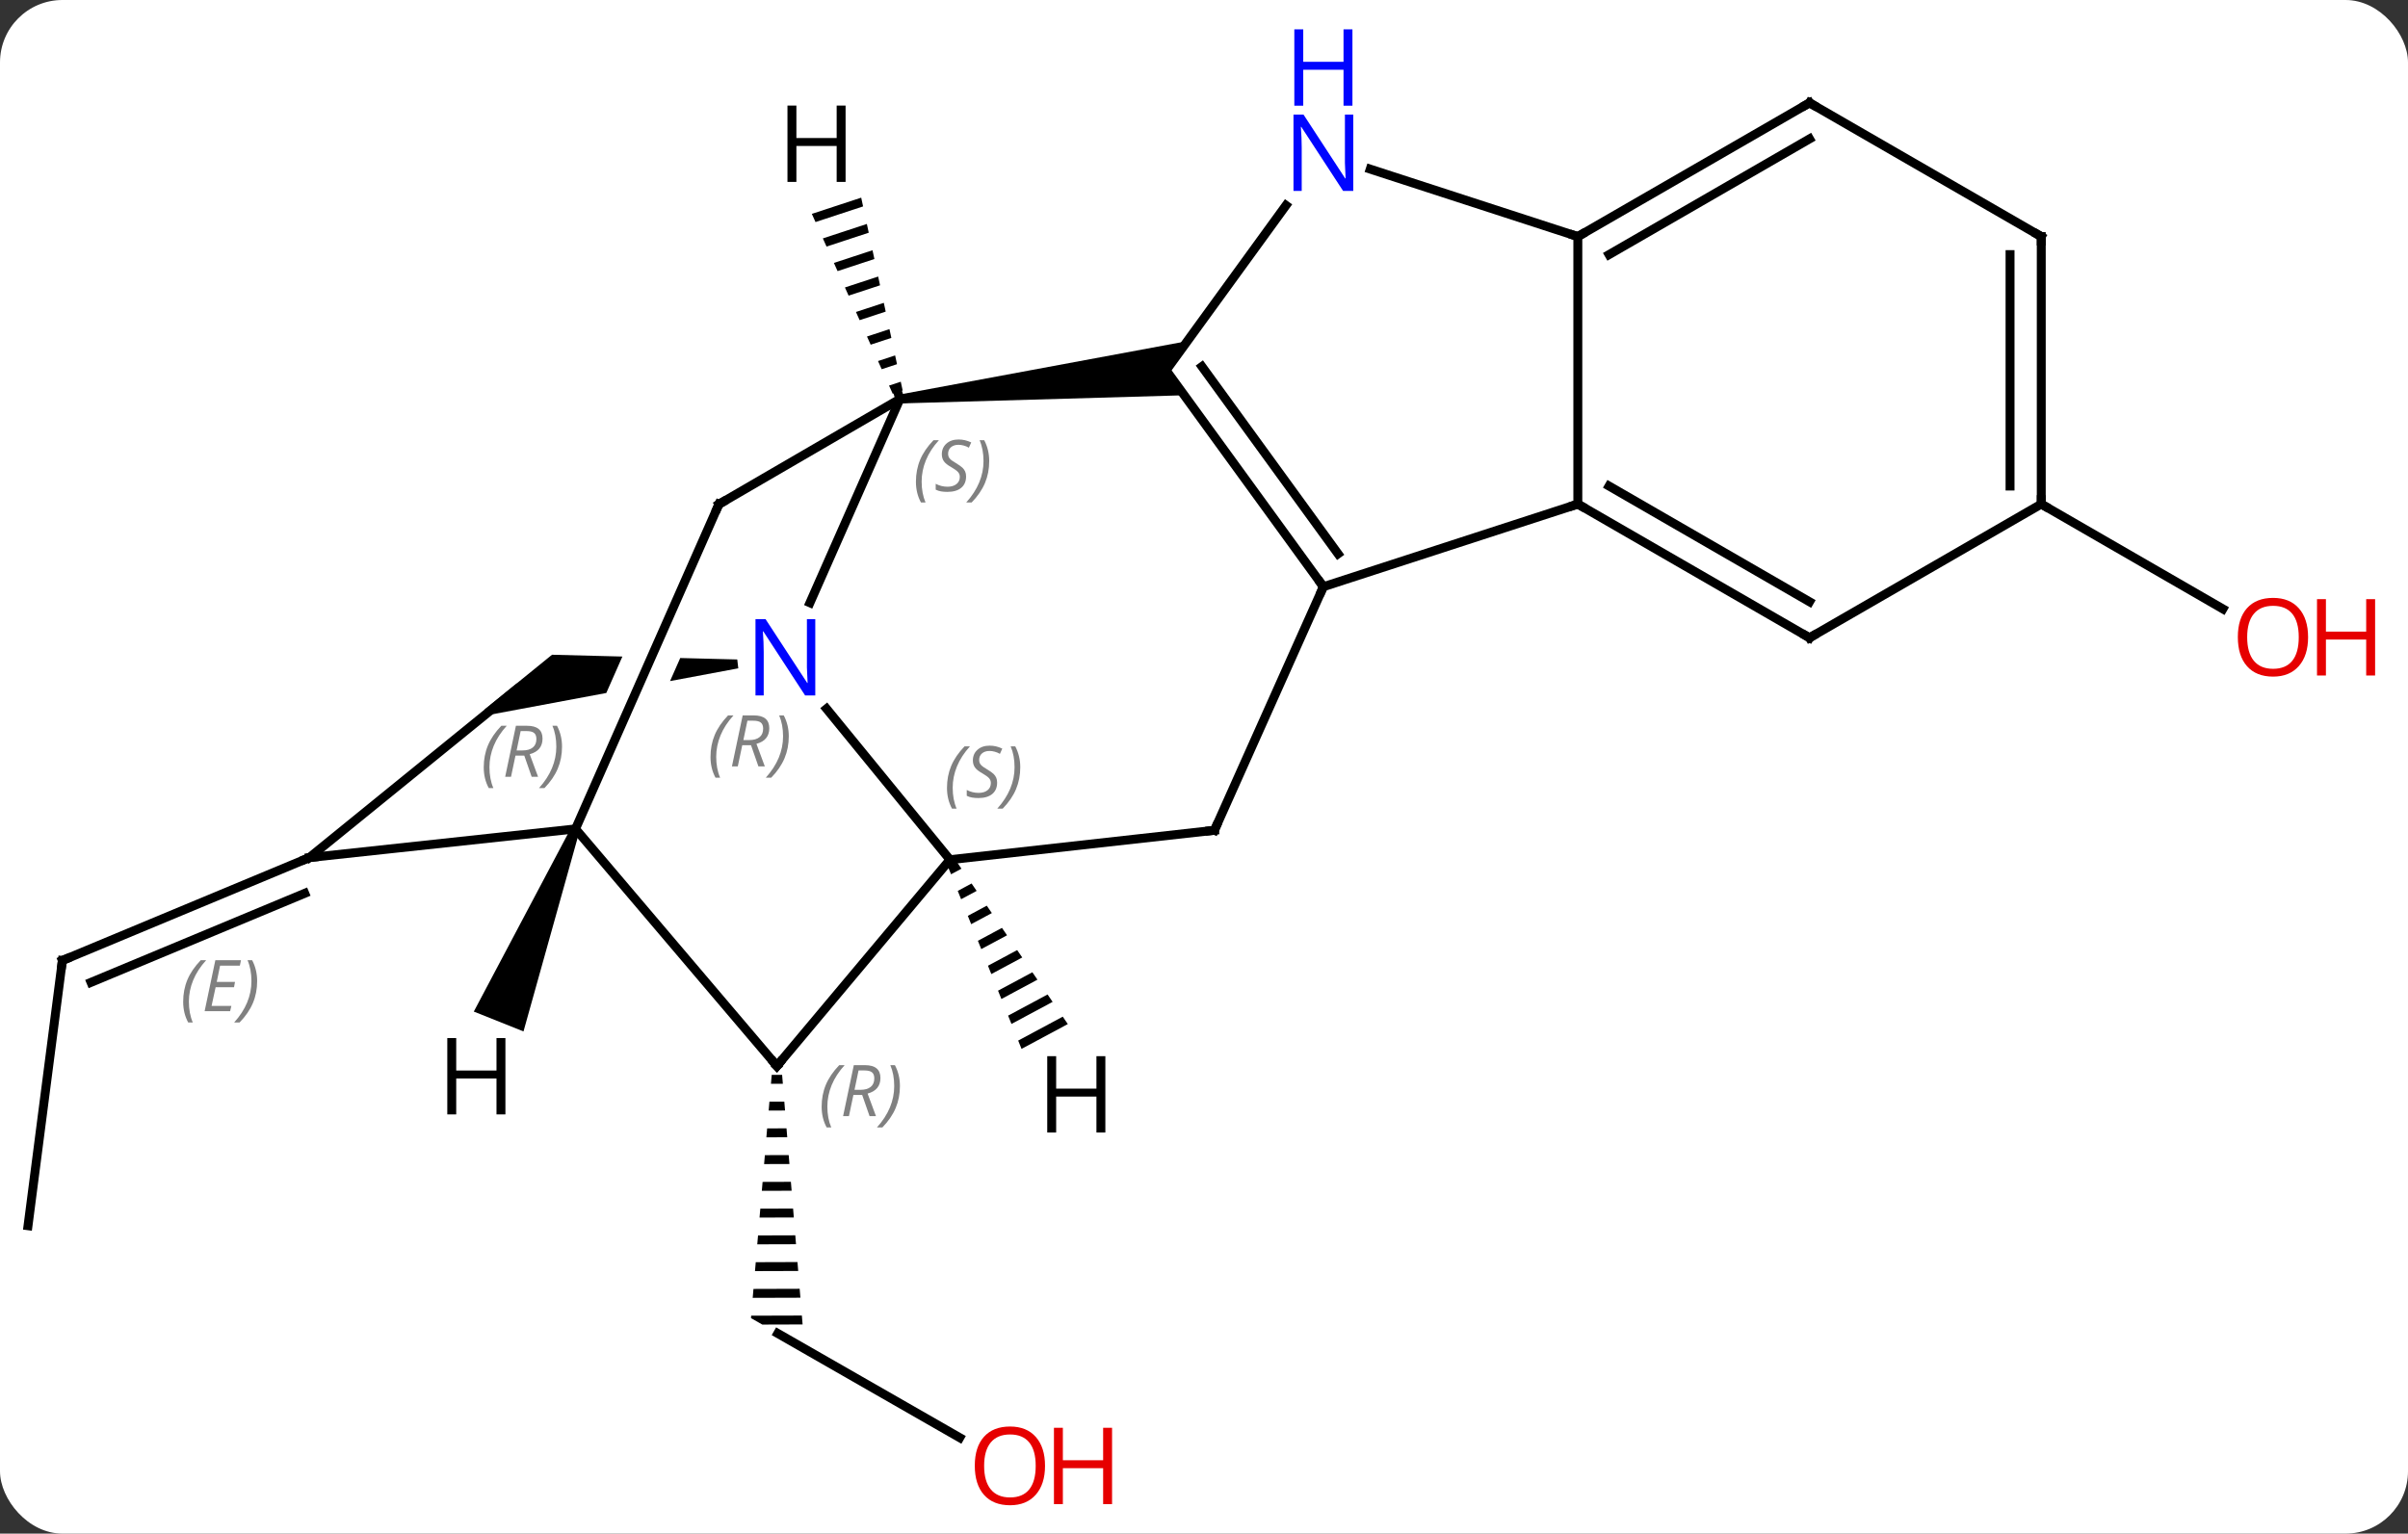 <svg width="270" viewBox="0 0 270 172" style="fill-opacity:1; color-rendering:auto; color-interpolation:auto; text-rendering:auto; stroke:black; stroke-linecap:square; stroke-miterlimit:10; shape-rendering:auto; stroke-opacity:1; fill:black; stroke-dasharray:none; font-weight:normal; stroke-width:1; font-family:'Open Sans'; font-style:normal; stroke-linejoin:miter; font-size:12; stroke-dashoffset:0; image-rendering:auto;" height="172" class="cas-substance-image" xmlns:xlink="http://www.w3.org/1999/xlink" xmlns="http://www.w3.org/2000/svg"><rect x="0" y="0" width="270" height="172" fill="#333333" stroke="none"/><svg class="cas-substance-single-component"><rect y="0" x="0" width="270" stroke="none" ry="7" rx="7" height="172" fill="white" class="cas-substance-group"/><svg y="0" x="0" width="270" viewBox="0 0 270 172" style="fill:black;" height="172" class="cas-substance-single-component-image"><svg><g><clipPath id="clipPath_dfa6ecc6f83b49bba690d450971052b01" clipPathUnits="userSpaceOnUse"><path d="M-39.519 -34.459 L-44.598 -33.87 L-44.598 -33.87 L-44.134 -33.665 L-62.754 8.507 L-34.907 5.274 L-39.519 -34.459 ZM-50.927 -33.135 L-77.158 -30.09 L-72.546 9.643 L-65.113 8.78 L-65.113 8.78 L-68.729 7.184 L-50.927 -33.135 Z"/></clipPath><g transform="translate(129,88)" style="text-rendering:geometricPrecision; color-rendering:optimizeQuality; color-interpolation:linearRGB; stroke-linecap:butt; image-rendering:optimizeQuality;"><line y2="73.242" y1="61.551" x2="-21.389" x1="-41.79" style="fill:none;"/><path style="stroke:none;" d="M-41.304 32.549 L-42.471 32.553 L-42.471 32.553 L-42.556 33.553 L-42.556 33.553 L-41.222 33.549 L-41.222 33.549 L-41.304 32.549 ZM-41.058 35.549 L-42.727 35.554 L-42.727 35.554 L-42.812 36.554 L-42.812 36.554 L-40.976 36.548 L-40.976 36.548 L-41.058 35.549 ZM-40.812 38.548 L-42.983 38.554 L-42.983 38.554 L-43.068 39.555 L-43.068 39.555 L-40.73 39.548 L-40.73 39.548 L-40.812 38.548 ZM-40.566 41.547 L-43.238 41.555 L-43.238 41.555 L-43.324 42.556 L-43.324 42.556 L-40.484 42.547 L-40.484 42.547 L-40.566 41.547 ZM-40.32 44.546 L-43.494 44.556 L-43.494 44.556 L-43.579 45.556 L-43.579 45.556 L-40.238 45.546 L-40.238 45.546 L-40.32 44.546 ZM-40.074 47.546 L-43.75 47.557 L-43.75 47.557 L-43.835 48.557 L-43.835 48.557 L-39.992 48.545 L-39.992 48.545 L-40.074 47.546 ZM-39.828 50.545 L-44.005 50.558 L-44.005 50.558 L-44.091 51.558 L-44.091 51.558 L-39.746 51.545 L-39.746 51.545 L-39.828 50.545 ZM-39.582 53.544 L-44.261 53.559 L-44.261 53.559 L-44.346 54.559 L-44.346 54.559 L-39.5 54.544 L-39.5 54.544 L-39.582 53.544 ZM-39.336 56.543 L-44.517 56.559 L-44.517 56.559 L-44.602 57.559 L-44.602 57.559 L-39.254 57.543 L-39.254 57.543 L-39.336 56.543 ZM-39.09 59.543 L-44.773 59.56 L-44.773 59.56 L-44.795 59.829 L-44.795 59.829 L-44.795 59.829 L-43.526 60.556 L-43.526 60.556 L-39.008 60.542 L-39.008 60.542 L-39.09 59.543 Z"/><line y2="49.473" y1="19.722" x2="-125.859" x1="-122.007" style="fill:none;"/><line y2="8.181" y1="19.722" x2="-94.314" x1="-122.007" style="fill:none;"/><line y2="12.189" y1="22.175" x2="-94.833" x1="-118.795" style="fill:none;"/></g><g transform="translate(129,88)" style="stroke-linecap:butt; font-size:8.4px; fill:gray; text-rendering:geometricPrecision; image-rendering:optimizeQuality; color-rendering:optimizeQuality; font-family:'Open Sans'; font-style:italic; stroke:gray; color-interpolation:linearRGB;"><path style="stroke:none;" d="M-108.461 24.346 Q-108.461 23.018 -107.992 21.893 Q-107.524 20.768 -106.492 19.69 L-105.883 19.69 Q-106.852 20.752 -107.336 21.924 Q-107.82 23.096 -107.82 24.33 Q-107.82 25.659 -107.383 26.674 L-107.899 26.674 Q-108.461 25.643 -108.461 24.346 ZM-103.198 25.409 L-106.057 25.409 L-104.854 19.69 L-101.979 19.69 L-102.104 20.299 L-104.323 20.299 L-104.698 22.127 L-102.651 22.127 L-102.76 22.721 L-104.823 22.721 L-105.276 24.815 L-103.057 24.815 L-103.198 25.409 ZM-100.166 22.034 Q-100.166 23.362 -100.643 24.494 Q-101.12 25.627 -102.135 26.674 L-102.745 26.674 Q-100.807 24.518 -100.807 22.034 Q-100.807 20.705 -101.245 19.69 L-100.729 19.69 Q-100.166 20.752 -100.166 22.034 Z"/><line y2="-31.467" y1="-19.708" x2="99.879" x1="120.245" style="fill:none; stroke:black;"/><path style="fill:black; stroke:none;" d="M-28.038 -42.754 L-28.146 -43.748 L4.13 -49.741 L1.752 -46.467 L3.785 -43.669 Z"/><line y2="-20.396" y1="-43.251" x2="-38.184" x1="-28.092" style="fill:none; stroke:black;"/><line y2="-31.446" y1="-43.251" x2="-48.393" x1="-28.092" style="fill:none; stroke:black;"/><line y2="-22.197" y1="-46.467" x2="19.386" x1="1.752" style="fill:none; stroke:black;"/><line y2="-25.889" y1="-46.889" x2="21.03" x1="5.771" style="fill:none; stroke:black;"/><line y2="-64.966" y1="-46.467" x2="15.191" x1="1.752" style="fill:none; stroke:black;"/><line y2="8.418" y1="-8.51" x2="-22.488" x1="-36.321" style="fill:none; stroke:black;"/><path style="fill:black; clip-path:url(#clipPath_dfa6ecc6f83b49bba690d450971052b01); stroke:none;" d="M-46.334 -14.037 L-46.219 -13.044 L-75.779 -7.521 L-67.105 -14.568 Z"/><line y2="4.965" y1="-31.446" x2="-64.47" x1="-48.393" style="fill:none; stroke:black;"/><line y2="-31.467" y1="-22.197" x2="47.916" x1="19.386" style="fill:none; stroke:black;"/><line y2="5.118" y1="-22.197" x2="7.173" x1="19.386" style="fill:none; stroke:black;"/><line y2="-61.467" y1="-69.032" x2="47.916" x1="24.64" style="fill:none; stroke:black;"/><line y2="5.118" y1="8.418" x2="7.173" x1="-22.488" style="fill:none; stroke:black;"/><line y2="31.551" y1="8.418" x2="-41.886" x1="-22.488" style="fill:none; stroke:black;"/><line y2="8.181" y1="-10.656" x2="-94.314" x1="-71.127" style="fill:none; stroke:black;"/><line y2="31.551" y1="4.965" x2="-41.886" x1="-64.47" style="fill:none; stroke:black;"/><line y2="8.181" y1="4.965" x2="-94.314" x1="-64.47" style="fill:none; stroke:black;"/><line y2="-61.467" y1="-31.467" x2="47.916" x1="47.916" style="fill:none; stroke:black;"/><line y2="-16.467" y1="-31.467" x2="73.896" x1="47.916" style="fill:none; stroke:black;"/><line y2="-20.509" y1="-33.488" x2="73.896" x1="51.416" style="fill:none; stroke:black;"/><line y2="-76.467" y1="-61.467" x2="73.896" x1="47.916" style="fill:none; stroke:black;"/><line y2="-72.425" y1="-59.446" x2="73.896" x1="51.416" style="fill:none; stroke:black;"/><line y2="-31.467" y1="-16.467" x2="99.879" x1="73.896" style="fill:none; stroke:black;"/><line y2="-61.467" y1="-76.467" x2="99.879" x1="73.896" style="fill:none; stroke:black;"/><line y2="-61.467" y1="-31.467" x2="99.879" x1="99.879" style="fill:none; stroke:black;"/><line y2="-59.446" y1="-33.488" x2="96.379" x1="96.379" style="fill:none; stroke:black;"/><path style="fill:black; stroke:none;" d="M-32.436 -65.832 L-37.972 -64.013 L-37.972 -64.013 L-37.56 -63.096 L-32.225 -64.85 L-32.225 -64.85 L-32.436 -65.832 ZM-31.802 -62.883 L-36.735 -61.262 L-36.735 -61.262 L-36.323 -60.345 L-36.323 -60.345 L-31.591 -61.9 L-31.591 -61.9 L-31.802 -62.883 ZM-31.169 -59.934 L-35.498 -58.511 L-35.498 -58.511 L-35.086 -57.594 L-35.086 -57.594 L-30.957 -58.951 L-30.957 -58.951 L-31.169 -59.934 ZM-30.535 -56.985 L-34.261 -55.76 L-34.261 -55.76 L-33.849 -54.843 L-33.849 -54.843 L-30.323 -56.002 L-30.323 -56.002 L-30.535 -56.985 ZM-29.901 -54.036 L-33.025 -53.009 L-33.025 -53.009 L-32.612 -52.092 L-32.612 -52.092 L-29.69 -53.053 L-29.69 -53.053 L-29.901 -54.036 ZM-29.267 -51.087 L-31.788 -50.258 L-31.788 -50.258 L-31.375 -49.342 L-31.375 -49.342 L-29.056 -50.104 L-29.267 -51.087 ZM-28.634 -48.138 L-30.551 -47.508 L-30.551 -47.508 L-30.139 -46.59 L-30.139 -46.59 L-28.422 -47.155 L-28.422 -47.155 L-28.634 -48.138 ZM-28 -45.188 L-29.314 -44.757 L-29.314 -44.757 L-28.902 -43.84 L-28.902 -43.84 L-27.788 -44.206 L-27.788 -44.206 L-28 -45.188 Z"/><path style="fill:black; stroke:none;" d="M-21.764 8.597 L-22.74 9.121 L-22.74 9.121 L-22.364 10.053 L-22.364 10.053 L-21.195 9.426 L-21.764 8.597 ZM-20.06 11.086 L-21.611 11.918 L-21.235 12.851 L-19.492 11.916 L-20.06 11.086 ZM-18.356 13.575 L-20.482 14.716 L-20.482 14.716 L-20.105 15.649 L-17.788 14.405 L-18.356 13.575 ZM-16.652 16.065 L-19.352 17.514 L-19.352 17.514 L-18.976 18.446 L-18.976 18.446 L-16.084 16.895 L-16.084 16.895 L-16.652 16.065 ZM-14.948 18.555 L-18.223 20.311 L-18.223 20.311 L-17.847 21.244 L-17.847 21.244 L-14.38 19.384 L-14.38 19.384 L-14.948 18.555 ZM-13.244 21.044 L-17.094 23.109 L-16.718 24.042 L-16.718 24.042 L-12.676 21.874 L-12.676 21.874 L-13.244 21.044 ZM-11.54 23.534 L-15.965 25.907 L-15.965 25.907 L-15.588 26.84 L-15.588 26.84 L-10.973 24.363 L-10.973 24.363 L-11.54 23.534 ZM-9.837 26.023 L-14.835 28.705 L-14.835 28.705 L-14.459 29.637 L-14.459 29.637 L-9.269 26.853 L-9.269 26.853 L-9.837 26.023 Z"/><path style="fill:black; stroke:none;" d="M-64.934 4.78 L-64.006 5.15 L-70.302 27.677 L-75.875 25.453 Z"/></g><g transform="translate(129,88)" style="fill:rgb(230,0,0); text-rendering:geometricPrecision; color-rendering:optimizeQuality; image-rendering:optimizeQuality; font-family:'Open Sans'; stroke:rgb(230,0,0); color-interpolation:linearRGB;"><path style="stroke:none;" d="M-11.825 76.397 Q-11.825 78.459 -12.864 79.639 Q-13.903 80.819 -15.746 80.819 Q-17.637 80.819 -18.668 79.654 Q-19.7 78.49 -19.7 76.381 Q-19.7 74.287 -18.668 73.139 Q-17.637 71.99 -15.746 71.99 Q-13.887 71.99 -12.856 73.162 Q-11.825 74.334 -11.825 76.397 ZM-18.653 76.397 Q-18.653 78.131 -17.91 79.037 Q-17.168 79.944 -15.746 79.944 Q-14.325 79.944 -13.598 79.045 Q-12.871 78.147 -12.871 76.397 Q-12.871 74.662 -13.598 73.772 Q-14.325 72.881 -15.746 72.881 Q-17.168 72.881 -17.91 73.779 Q-18.653 74.678 -18.653 76.397 Z"/><path style="stroke:none;" d="M-4.309 80.694 L-5.309 80.694 L-5.309 76.662 L-9.825 76.662 L-9.825 80.694 L-10.825 80.694 L-10.825 72.131 L-9.825 72.131 L-9.825 75.772 L-5.309 75.772 L-5.309 72.131 L-4.309 72.131 L-4.309 80.694 Z"/></g><g transform="translate(129,88)" style="stroke-linecap:butt; text-rendering:geometricPrecision; color-rendering:optimizeQuality; image-rendering:optimizeQuality; font-family:'Open Sans'; color-interpolation:linearRGB; stroke-miterlimit:5;"><path style="fill:none;" d="M-122.071 20.218 L-122.007 19.722 L-121.546 19.53"/><path style="fill:rgb(230,0,0); stroke:none;" d="M129.797 -16.537 Q129.797 -14.475 128.757 -13.295 Q127.718 -12.115 125.875 -12.115 Q123.984 -12.115 122.953 -13.28 Q121.921 -14.444 121.921 -16.553 Q121.921 -18.647 122.953 -19.795 Q123.984 -20.944 125.875 -20.944 Q127.734 -20.944 128.765 -19.772 Q129.797 -18.6 129.797 -16.537 ZM122.968 -16.537 Q122.968 -14.803 123.711 -13.897 Q124.453 -12.99 125.875 -12.99 Q127.296 -12.99 128.023 -13.889 Q128.75 -14.787 128.75 -16.537 Q128.75 -18.272 128.023 -19.162 Q127.296 -20.053 125.875 -20.053 Q124.453 -20.053 123.711 -19.154 Q122.968 -18.256 122.968 -16.537 Z"/><path style="fill:rgb(230,0,0); stroke:none;" d="M137.312 -12.24 L136.312 -12.24 L136.312 -16.272 L131.797 -16.272 L131.797 -12.24 L130.797 -12.24 L130.797 -20.803 L131.797 -20.803 L131.797 -17.162 L136.312 -17.162 L136.312 -20.803 L137.312 -20.803 L137.312 -12.24 Z"/><path style="fill:none;" d="M-28.248 -43.726 L-28.092 -43.251 L-27.595 -43.305"/></g><g transform="translate(129,88)" style="stroke-linecap:butt; font-size:8.4px; fill:gray; text-rendering:geometricPrecision; image-rendering:optimizeQuality; color-rendering:optimizeQuality; font-family:'Open Sans'; font-style:italic; stroke:gray; color-interpolation:linearRGB; stroke-miterlimit:5;"><path style="stroke:none;" d="M-26.3 -33.974 Q-26.3 -35.303 -25.831 -36.428 Q-25.362 -37.553 -24.331 -38.631 L-23.722 -38.631 Q-24.69 -37.568 -25.175 -36.396 Q-25.659 -35.224 -25.659 -33.99 Q-25.659 -32.662 -25.222 -31.646 L-25.737 -31.646 Q-26.3 -32.678 -26.3 -33.974 ZM-20.677 -34.568 Q-20.677 -33.74 -21.224 -33.287 Q-21.771 -32.834 -22.771 -32.834 Q-23.177 -32.834 -23.49 -32.889 Q-23.802 -32.943 -24.083 -33.084 L-24.083 -33.74 Q-23.458 -33.412 -22.755 -33.412 Q-22.13 -33.412 -21.755 -33.709 Q-21.38 -34.006 -21.38 -34.521 Q-21.38 -34.834 -21.583 -35.06 Q-21.787 -35.287 -22.349 -35.615 Q-22.943 -35.943 -23.169 -36.271 Q-23.396 -36.599 -23.396 -37.053 Q-23.396 -37.787 -22.88 -38.248 Q-22.365 -38.709 -21.521 -38.709 Q-21.146 -38.709 -20.81 -38.631 Q-20.474 -38.553 -20.099 -38.381 L-20.365 -37.787 Q-20.615 -37.943 -20.935 -38.029 Q-21.255 -38.115 -21.521 -38.115 Q-22.052 -38.115 -22.372 -37.842 Q-22.693 -37.568 -22.693 -37.099 Q-22.693 -36.896 -22.622 -36.748 Q-22.552 -36.599 -22.412 -36.467 Q-22.271 -36.334 -21.849 -36.084 Q-21.287 -35.74 -21.083 -35.545 Q-20.88 -35.349 -20.779 -35.115 Q-20.677 -34.881 -20.677 -34.568 ZM-18.083 -36.287 Q-18.083 -34.959 -18.559 -33.826 Q-19.036 -32.693 -20.051 -31.646 L-20.661 -31.646 Q-18.723 -33.803 -18.723 -36.287 Q-18.723 -37.615 -19.161 -38.631 L-18.645 -38.631 Q-18.083 -37.568 -18.083 -36.287 Z"/></g><g transform="translate(129,88)" style="stroke-linecap:butt; fill:rgb(0,5,255); text-rendering:geometricPrecision; color-rendering:optimizeQuality; image-rendering:optimizeQuality; font-family:'Open Sans'; stroke:rgb(0,5,255); color-interpolation:linearRGB; stroke-miterlimit:5;"><path style="stroke:none;" d="M-37.586 -10.004 L-38.727 -10.004 L-43.415 -17.191 L-43.461 -17.191 Q-43.368 -15.926 -43.368 -14.879 L-43.368 -10.004 L-44.29 -10.004 L-44.29 -18.566 L-43.165 -18.566 L-38.493 -11.41 L-38.446 -11.41 Q-38.446 -11.566 -38.493 -12.426 Q-38.54 -13.285 -38.524 -13.66 L-38.524 -18.566 L-37.586 -18.566 L-37.586 -10.004 Z"/></g><g transform="translate(129,88)" style="stroke-linecap:butt; font-size:8.4px; fill:gray; text-rendering:geometricPrecision; image-rendering:optimizeQuality; color-rendering:optimizeQuality; font-family:'Open Sans'; font-style:italic; stroke:gray; color-interpolation:linearRGB; stroke-miterlimit:5;"><path style="stroke:none;" d="M-49.334 -3.107 Q-49.334 -4.436 -48.866 -5.561 Q-48.397 -6.686 -47.366 -7.764 L-46.756 -7.764 Q-47.725 -6.701 -48.209 -5.529 Q-48.694 -4.357 -48.694 -3.123 Q-48.694 -1.795 -48.256 -0.779 L-48.772 -0.779 Q-49.334 -1.81 -49.334 -3.107 ZM-45.774 -4.42 L-46.274 -2.045 L-46.931 -2.045 L-45.727 -7.764 L-44.477 -7.764 Q-42.743 -7.764 -42.743 -6.326 Q-42.743 -4.967 -44.181 -4.576 L-43.243 -2.045 L-43.962 -2.045 L-44.79 -4.42 L-45.774 -4.42 ZM-45.196 -7.17 Q-45.587 -5.248 -45.649 -4.998 L-44.993 -4.998 Q-44.243 -4.998 -43.837 -5.326 Q-43.431 -5.654 -43.431 -6.279 Q-43.431 -6.748 -43.688 -6.959 Q-43.946 -7.17 -44.54 -7.17 L-45.196 -7.17 ZM-40.557 -5.42 Q-40.557 -4.092 -41.034 -2.959 Q-41.51 -1.826 -42.526 -0.779 L-43.135 -0.779 Q-41.198 -2.936 -41.198 -5.42 Q-41.198 -6.748 -41.635 -7.764 L-41.12 -7.764 Q-40.557 -6.701 -40.557 -5.42 Z"/><path style="fill:none; stroke:black;" d="M-47.961 -31.697 L-48.393 -31.446 L-48.595 -30.989"/><path style="fill:none; stroke:black;" d="M19.092 -22.602 L19.386 -22.197 L19.182 -21.741"/></g><g transform="translate(129,88)" style="stroke-linecap:butt; fill:rgb(0,5,255); text-rendering:geometricPrecision; color-rendering:optimizeQuality; image-rendering:optimizeQuality; font-family:'Open Sans'; stroke:rgb(0,5,255); color-interpolation:linearRGB; stroke-miterlimit:5;"><path style="stroke:none;" d="M22.738 -66.584 L21.597 -66.584 L16.909 -73.771 L16.863 -73.771 Q16.956 -72.506 16.956 -71.459 L16.956 -66.584 L16.034 -66.584 L16.034 -75.146 L17.159 -75.146 L21.831 -67.99 L21.878 -67.99 Q21.878 -68.146 21.831 -69.006 Q21.784 -69.865 21.8 -70.24 L21.8 -75.146 L22.738 -75.146 L22.738 -66.584 Z"/><path style="stroke:none;" d="M22.644 -76.146 L21.644 -76.146 L21.644 -80.177 L17.128 -80.177 L17.128 -76.146 L16.128 -76.146 L16.128 -84.709 L17.128 -84.709 L17.128 -81.068 L21.644 -81.068 L21.644 -84.709 L22.644 -84.709 L22.644 -76.146 Z"/></g><g transform="translate(129,88)" style="stroke-linecap:butt; font-size:8.4px; fill:gray; text-rendering:geometricPrecision; image-rendering:optimizeQuality; color-rendering:optimizeQuality; font-family:'Open Sans'; font-style:italic; stroke:gray; color-interpolation:linearRGB; stroke-miterlimit:5;"><path style="stroke:none;" d="M-22.818 0.362 Q-22.818 -0.966 -22.35 -2.091 Q-21.881 -3.216 -20.85 -4.294 L-20.24 -4.294 Q-21.209 -3.231 -21.693 -2.06 Q-22.178 -0.888 -22.178 0.347 Q-22.178 1.675 -21.74 2.69 L-22.256 2.69 Q-22.818 1.659 -22.818 0.362 ZM-17.196 -0.231 Q-17.196 0.597 -17.743 1.05 Q-18.29 1.503 -19.29 1.503 Q-19.696 1.503 -20.008 1.448 Q-20.321 1.394 -20.602 1.253 L-20.602 0.597 Q-19.977 0.925 -19.274 0.925 Q-18.649 0.925 -18.274 0.628 Q-17.899 0.331 -17.899 -0.185 Q-17.899 -0.497 -18.102 -0.724 Q-18.305 -0.95 -18.868 -1.278 Q-19.461 -1.606 -19.688 -1.935 Q-19.915 -2.263 -19.915 -2.716 Q-19.915 -3.45 -19.399 -3.911 Q-18.883 -4.372 -18.04 -4.372 Q-17.665 -4.372 -17.329 -4.294 Q-16.993 -4.216 -16.618 -4.044 L-16.883 -3.45 Q-17.133 -3.606 -17.454 -3.692 Q-17.774 -3.778 -18.04 -3.778 Q-18.571 -3.778 -18.891 -3.505 Q-19.211 -3.231 -19.211 -2.763 Q-19.211 -2.56 -19.141 -2.411 Q-19.071 -2.263 -18.93 -2.13 Q-18.79 -1.997 -18.368 -1.747 Q-17.805 -1.403 -17.602 -1.208 Q-17.399 -1.013 -17.297 -0.778 Q-17.196 -0.544 -17.196 -0.231 ZM-14.601 -1.95 Q-14.601 -0.622 -15.078 0.511 Q-15.554 1.644 -16.57 2.69 L-17.179 2.69 Q-15.242 0.534 -15.242 -1.95 Q-15.242 -3.278 -15.679 -4.294 L-15.164 -4.294 Q-14.601 -3.231 -14.601 -1.95 Z"/><path style="stroke:none;" d="M-74.76 -1.944 Q-74.76 -3.272 -74.291 -4.397 Q-73.822 -5.522 -72.791 -6.601 L-72.181 -6.601 Q-73.15 -5.538 -73.635 -4.366 Q-74.119 -3.194 -74.119 -1.96 Q-74.119 -0.632 -73.681 0.384 L-74.197 0.384 Q-74.76 -0.647 -74.76 -1.944 ZM-71.2 -3.257 L-71.7 -0.882 L-72.356 -0.882 L-71.153 -6.601 L-69.903 -6.601 Q-68.168 -6.601 -68.168 -5.163 Q-68.168 -3.804 -69.606 -3.413 L-68.668 -0.882 L-69.387 -0.882 L-70.215 -3.257 L-71.2 -3.257 ZM-70.621 -6.007 Q-71.012 -4.085 -71.075 -3.835 L-70.418 -3.835 Q-69.668 -3.835 -69.262 -4.163 Q-68.856 -4.491 -68.856 -5.116 Q-68.856 -5.585 -69.114 -5.796 Q-69.371 -6.007 -69.965 -6.007 L-70.621 -6.007 ZM-65.982 -4.257 Q-65.982 -2.929 -66.459 -1.796 Q-66.935 -0.663 -67.951 0.384 L-68.56 0.384 Q-66.623 -1.772 -66.623 -4.257 Q-66.623 -5.585 -67.06 -6.601 L-66.545 -6.601 Q-65.982 -5.538 -65.982 -4.257 Z"/><path style="fill:none; stroke:black;" d="M48.349 -31.217 L47.916 -31.467 L47.441 -31.312"/><path style="fill:none; stroke:black;" d="M7.377 4.662 L7.173 5.118 L6.676 5.173"/><path style="fill:none; stroke:black;" d="M48.349 -61.717 L47.916 -61.467 L47.441 -61.622"/><path style="fill:none; stroke:black;" d="M-41.565 31.168 L-41.886 31.551 L-42.21 31.17"/><path style="stroke:none;" d="M-36.872 36.119 Q-36.872 34.791 -36.403 33.666 Q-35.934 32.541 -34.903 31.462 L-34.294 31.462 Q-35.262 32.525 -35.747 33.697 Q-36.231 34.869 -36.231 36.103 Q-36.231 37.431 -35.794 38.447 L-36.309 38.447 Q-36.872 37.416 -36.872 36.119 ZM-33.312 34.806 L-33.812 37.181 L-34.468 37.181 L-33.265 31.462 L-32.015 31.462 Q-30.28 31.462 -30.28 32.9 Q-30.28 34.259 -31.718 34.65 L-30.78 37.181 L-31.499 37.181 L-32.327 34.806 L-33.312 34.806 ZM-32.733 32.056 Q-33.124 33.978 -33.187 34.228 L-32.53 34.228 Q-31.78 34.228 -31.374 33.9 Q-30.968 33.572 -30.968 32.947 Q-30.968 32.478 -31.226 32.267 Q-31.483 32.056 -32.077 32.056 L-32.733 32.056 ZM-28.094 33.806 Q-28.094 35.134 -28.571 36.267 Q-29.047 37.4 -30.063 38.447 L-30.672 38.447 Q-28.735 36.291 -28.735 33.806 Q-28.735 32.478 -29.172 31.462 L-28.657 31.462 Q-28.094 32.525 -28.094 33.806 Z"/><path style="fill:none; stroke:black;" d="M-94.775 8.373 L-94.314 8.181 L-93.817 8.127"/><path style="fill:none; stroke:black;" d="M73.463 -16.717 L73.896 -16.467 L74.329 -16.717"/><path style="fill:none; stroke:black;" d="M73.463 -76.217 L73.896 -76.467 L74.329 -76.217"/><path style="fill:none; stroke:black;" d="M99.879 -31.967 L99.879 -31.467 L100.312 -31.217"/><path style="fill:none; stroke:black;" d="M99.446 -61.717 L99.879 -61.467 L99.879 -60.967"/></g><g transform="translate(129,88)" style="stroke-linecap:butt; text-rendering:geometricPrecision; color-rendering:optimizeQuality; image-rendering:optimizeQuality; font-family:'Open Sans'; color-interpolation:linearRGB; stroke-miterlimit:5;"><path style="stroke:none;" d="M-34.188 -67.598 L-35.188 -67.598 L-35.188 -71.629 L-39.704 -71.629 L-39.704 -67.598 L-40.704 -67.598 L-40.704 -76.16 L-39.704 -76.16 L-39.704 -72.52 L-35.188 -72.52 L-35.188 -76.16 L-34.188 -76.16 L-34.188 -67.598 Z"/><path style="stroke:none;" d="M-5.061 39.016 L-6.061 39.016 L-6.061 34.985 L-10.577 34.985 L-10.577 39.016 L-11.577 39.016 L-11.577 30.454 L-10.577 30.454 L-10.577 34.094 L-6.061 34.094 L-6.061 30.454 L-5.061 30.454 L-5.061 39.016 Z"/><path style="stroke:none;" d="M-72.33 36.985 L-73.33 36.985 L-73.33 32.954 L-77.846 32.954 L-77.846 36.985 L-78.846 36.985 L-78.846 28.423 L-77.846 28.423 L-77.846 32.063 L-73.33 32.063 L-73.33 28.423 L-72.33 28.423 L-72.33 36.985 Z"/></g></g></svg></svg></svg></svg>